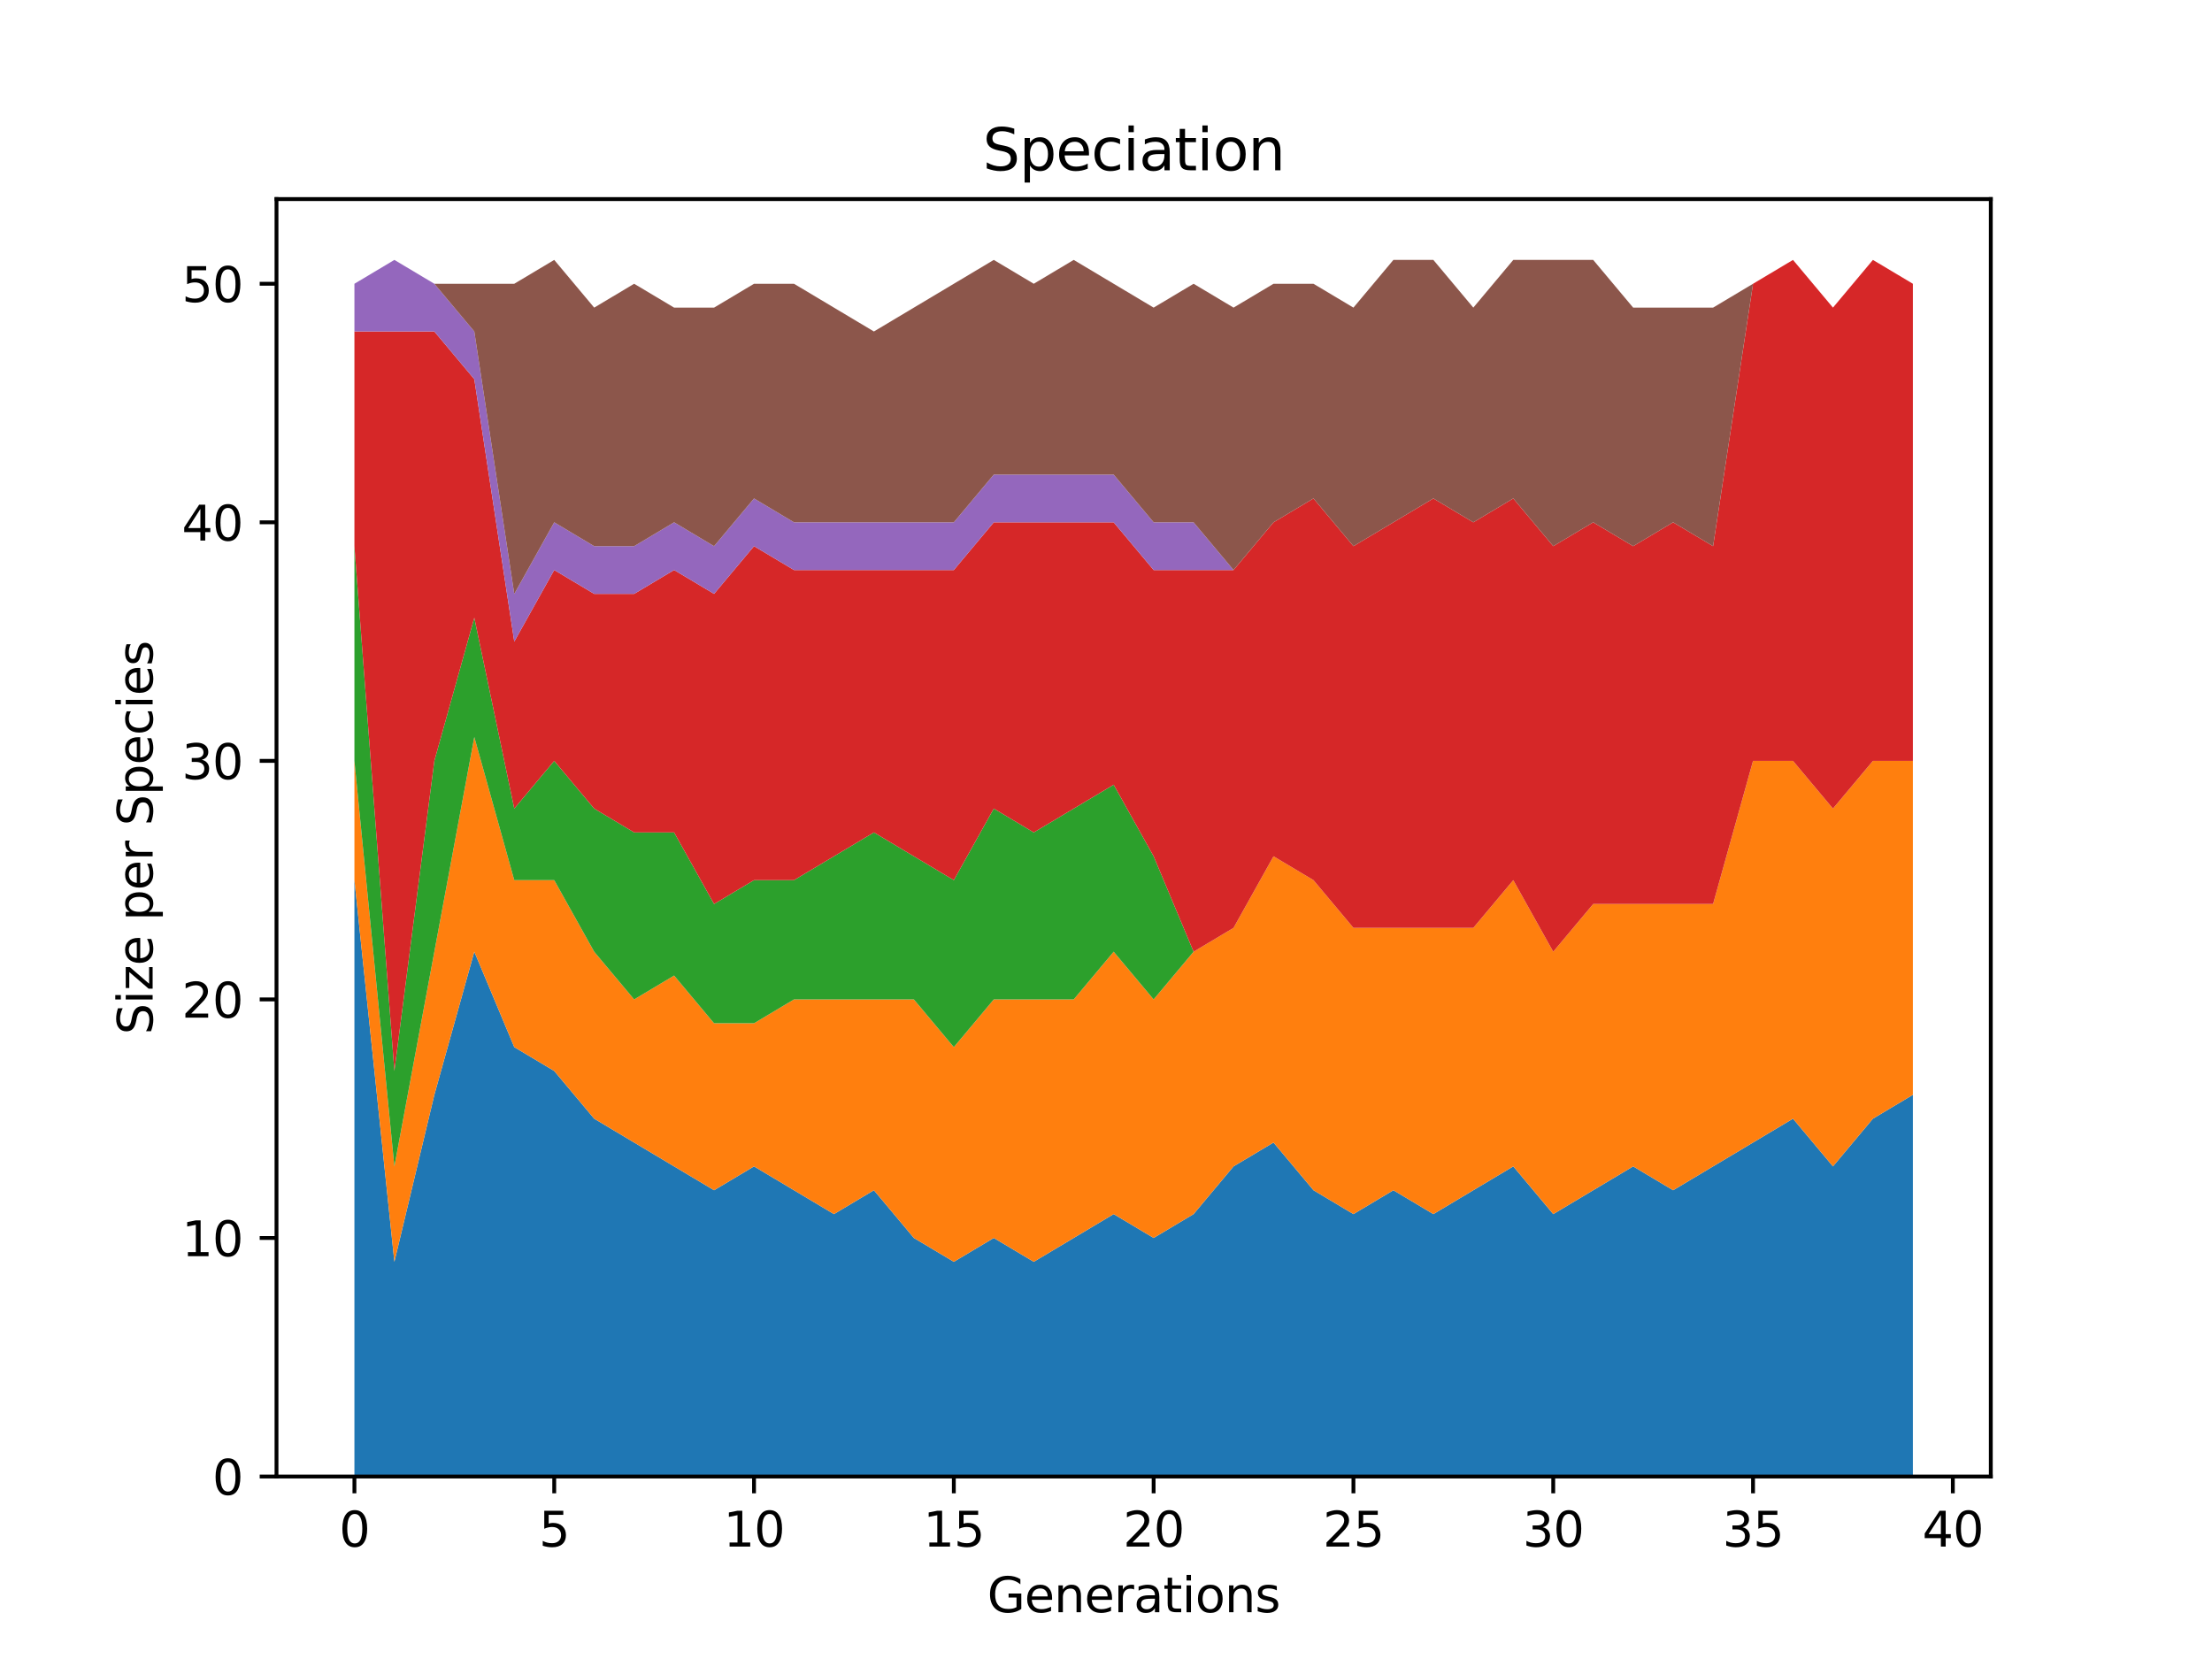 <?xml version="1.0" encoding="utf-8" standalone="no"?>
<!DOCTYPE svg PUBLIC "-//W3C//DTD SVG 1.1//EN"
  "http://www.w3.org/Graphics/SVG/1.1/DTD/svg11.dtd">
<svg xmlns:xlink="http://www.w3.org/1999/xlink" width="460.8pt" height="345.6pt" viewBox="0 0 460.8 345.6" xmlns="http://www.w3.org/2000/svg" version="1.1">
 <defs>
  <style type="text/css">*{stroke-linejoin: round; stroke-linecap: butt}</style>
 </defs>
 <g id="figure_1">
  <g id="patch_1">
   <path d="M 0 345.6 
L 460.8 345.6 
L 460.8 0 
L 0 0 
z
" style="fill: #ffffff"/>
  </g>
  <g id="axes_1">
   <g id="patch_2">
    <path d="M 57.6 307.584 
L 414.72 307.584 
L 414.72 41.472 
L 57.6 41.472 
z
" style="fill: #ffffff"/>
   </g>
   <g id="PolyCollection_1">
    <path d="M 73.833 183.349 
L 73.833 307.584 
L 82.157 307.584 
L 90.482 307.584 
L 98.806 307.584 
L 107.131 307.584 
L 115.455 307.584 
L 123.78 307.584 
L 132.104 307.584 
L 140.429 307.584 
L 148.753 307.584 
L 157.077 307.584 
L 165.402 307.584 
L 173.726 307.584 
L 182.051 307.584 
L 190.375 307.584 
L 198.7 307.584 
L 207.024 307.584 
L 215.349 307.584 
L 223.673 307.584 
L 231.998 307.584 
L 240.322 307.584 
L 248.647 307.584 
L 256.971 307.584 
L 265.296 307.584 
L 273.62 307.584 
L 281.945 307.584 
L 290.269 307.584 
L 298.594 307.584 
L 306.918 307.584 
L 315.243 307.584 
L 323.567 307.584 
L 331.891 307.584 
L 340.216 307.584 
L 348.54 307.584 
L 356.865 307.584 
L 365.189 307.584 
L 373.514 307.584 
L 381.838 307.584 
L 390.163 307.584 
L 398.487 307.584 
L 398.487 228.073 
L 398.487 228.073 
L 390.163 233.043 
L 381.838 242.982 
L 373.514 233.043 
L 365.189 238.012 
L 356.865 242.982 
L 348.54 247.951 
L 340.216 242.982 
L 331.891 247.951 
L 323.567 252.92 
L 315.243 242.982 
L 306.918 247.951 
L 298.594 252.92 
L 290.269 247.951 
L 281.945 252.92 
L 273.62 247.951 
L 265.296 238.012 
L 256.971 242.982 
L 248.647 252.92 
L 240.322 257.89 
L 231.998 252.92 
L 223.673 257.89 
L 215.349 262.859 
L 207.024 257.89 
L 198.7 262.859 
L 190.375 257.89 
L 182.051 247.951 
L 173.726 252.92 
L 165.402 247.951 
L 157.077 242.982 
L 148.753 247.951 
L 140.429 242.982 
L 132.104 238.012 
L 123.78 233.043 
L 115.455 223.104 
L 107.131 218.135 
L 98.806 198.257 
L 90.482 228.073 
L 82.157 262.859 
L 73.833 183.349 
z
" clip-path="url(#p8ee429fdee)" style="fill: #1f77b4"/>
   </g>
   <g id="PolyCollection_2">
    <path d="M 73.833 158.502 
L 73.833 183.349 
L 82.157 262.859 
L 90.482 228.073 
L 98.806 198.257 
L 107.131 218.135 
L 115.455 223.104 
L 123.78 233.043 
L 132.104 238.012 
L 140.429 242.982 
L 148.753 247.951 
L 157.077 242.982 
L 165.402 247.951 
L 173.726 252.92 
L 182.051 247.951 
L 190.375 257.89 
L 198.7 262.859 
L 207.024 257.89 
L 215.349 262.859 
L 223.673 257.89 
L 231.998 252.92 
L 240.322 257.89 
L 248.647 252.92 
L 256.971 242.982 
L 265.296 238.012 
L 273.62 247.951 
L 281.945 252.92 
L 290.269 247.951 
L 298.594 252.92 
L 306.918 247.951 
L 315.243 242.982 
L 323.567 252.92 
L 331.891 247.951 
L 340.216 242.982 
L 348.54 247.951 
L 356.865 242.982 
L 365.189 238.012 
L 373.514 233.043 
L 381.838 242.982 
L 390.163 233.043 
L 398.487 228.073 
L 398.487 158.502 
L 398.487 158.502 
L 390.163 158.502 
L 381.838 168.44 
L 373.514 158.502 
L 365.189 158.502 
L 356.865 188.318 
L 348.54 188.318 
L 340.216 188.318 
L 331.891 188.318 
L 323.567 198.257 
L 315.243 183.349 
L 306.918 193.288 
L 298.594 193.288 
L 290.269 193.288 
L 281.945 193.288 
L 273.62 183.349 
L 265.296 178.379 
L 256.971 193.288 
L 248.647 198.257 
L 240.322 208.196 
L 231.998 198.257 
L 223.673 208.196 
L 215.349 208.196 
L 207.024 208.196 
L 198.7 218.135 
L 190.375 208.196 
L 182.051 208.196 
L 173.726 208.196 
L 165.402 208.196 
L 157.077 213.165 
L 148.753 213.165 
L 140.429 203.226 
L 132.104 208.196 
L 123.78 198.257 
L 115.455 183.349 
L 107.131 183.349 
L 98.806 153.532 
L 90.482 198.257 
L 82.157 242.982 
L 73.833 158.502 
z
" clip-path="url(#p8ee429fdee)" style="fill: #ff7f0e"/>
   </g>
   <g id="PolyCollection_3">
    <path d="M 73.833 113.777 
L 73.833 158.502 
L 82.157 242.982 
L 90.482 198.257 
L 98.806 153.532 
L 107.131 183.349 
L 115.455 183.349 
L 123.78 198.257 
L 132.104 208.196 
L 140.429 203.226 
L 148.753 213.165 
L 157.077 213.165 
L 165.402 208.196 
L 173.726 208.196 
L 182.051 208.196 
L 190.375 208.196 
L 198.7 218.135 
L 207.024 208.196 
L 215.349 208.196 
L 223.673 208.196 
L 231.998 198.257 
L 240.322 208.196 
L 248.647 198.257 
L 256.971 193.288 
L 265.296 178.379 
L 273.62 183.349 
L 281.945 193.288 
L 290.269 193.288 
L 298.594 193.288 
L 306.918 193.288 
L 315.243 183.349 
L 323.567 198.257 
L 331.891 188.318 
L 340.216 188.318 
L 348.54 188.318 
L 356.865 188.318 
L 365.189 158.502 
L 373.514 158.502 
L 381.838 168.44 
L 390.163 158.502 
L 398.487 158.502 
L 398.487 158.502 
L 398.487 158.502 
L 390.163 158.502 
L 381.838 168.44 
L 373.514 158.502 
L 365.189 158.502 
L 356.865 188.318 
L 348.54 188.318 
L 340.216 188.318 
L 331.891 188.318 
L 323.567 198.257 
L 315.243 183.349 
L 306.918 193.288 
L 298.594 193.288 
L 290.269 193.288 
L 281.945 193.288 
L 273.62 183.349 
L 265.296 178.379 
L 256.971 193.288 
L 248.647 198.257 
L 240.322 178.379 
L 231.998 163.471 
L 223.673 168.44 
L 215.349 173.41 
L 207.024 168.44 
L 198.7 183.349 
L 190.375 178.379 
L 182.051 173.41 
L 173.726 178.379 
L 165.402 183.349 
L 157.077 183.349 
L 148.753 188.318 
L 140.429 173.41 
L 132.104 173.41 
L 123.78 168.44 
L 115.455 158.502 
L 107.131 168.44 
L 98.806 128.685 
L 90.482 158.502 
L 82.157 223.104 
L 73.833 113.777 
z
" clip-path="url(#p8ee429fdee)" style="fill: #2ca02c"/>
   </g>
   <g id="PolyCollection_4">
    <path d="M 73.833 69.052 
L 73.833 113.777 
L 82.157 223.104 
L 90.482 158.502 
L 98.806 128.685 
L 107.131 168.44 
L 115.455 158.502 
L 123.78 168.44 
L 132.104 173.41 
L 140.429 173.41 
L 148.753 188.318 
L 157.077 183.349 
L 165.402 183.349 
L 173.726 178.379 
L 182.051 173.41 
L 190.375 178.379 
L 198.7 183.349 
L 207.024 168.44 
L 215.349 173.41 
L 223.673 168.44 
L 231.998 163.471 
L 240.322 178.379 
L 248.647 198.257 
L 256.971 193.288 
L 265.296 178.379 
L 273.62 183.349 
L 281.945 193.288 
L 290.269 193.288 
L 298.594 193.288 
L 306.918 193.288 
L 315.243 183.349 
L 323.567 198.257 
L 331.891 188.318 
L 340.216 188.318 
L 348.54 188.318 
L 356.865 188.318 
L 365.189 158.502 
L 373.514 158.502 
L 381.838 168.44 
L 390.163 158.502 
L 398.487 158.502 
L 398.487 59.113 
L 398.487 59.113 
L 390.163 54.144 
L 381.838 64.083 
L 373.514 54.144 
L 365.189 59.113 
L 356.865 113.777 
L 348.54 108.808 
L 340.216 113.777 
L 331.891 108.808 
L 323.567 113.777 
L 315.243 103.838 
L 306.918 108.808 
L 298.594 103.838 
L 290.269 108.808 
L 281.945 113.777 
L 273.62 103.838 
L 265.296 108.808 
L 256.971 118.746 
L 248.647 118.746 
L 240.322 118.746 
L 231.998 108.808 
L 223.673 108.808 
L 215.349 108.808 
L 207.024 108.808 
L 198.7 118.746 
L 190.375 118.746 
L 182.051 118.746 
L 173.726 118.746 
L 165.402 118.746 
L 157.077 113.777 
L 148.753 123.716 
L 140.429 118.746 
L 132.104 123.716 
L 123.78 123.716 
L 115.455 118.746 
L 107.131 133.655 
L 98.806 78.991 
L 90.482 69.052 
L 82.157 69.052 
L 73.833 69.052 
z
" clip-path="url(#p8ee429fdee)" style="fill: #d62728"/>
   </g>
   <g id="PolyCollection_5">
    <path d="M 73.833 59.113 
L 73.833 69.052 
L 82.157 69.052 
L 90.482 69.052 
L 98.806 78.991 
L 107.131 133.655 
L 115.455 118.746 
L 123.78 123.716 
L 132.104 123.716 
L 140.429 118.746 
L 148.753 123.716 
L 157.077 113.777 
L 165.402 118.746 
L 173.726 118.746 
L 182.051 118.746 
L 190.375 118.746 
L 198.7 118.746 
L 207.024 108.808 
L 215.349 108.808 
L 223.673 108.808 
L 231.998 108.808 
L 240.322 118.746 
L 248.647 118.746 
L 256.971 118.746 
L 265.296 108.808 
L 273.62 103.838 
L 281.945 113.777 
L 290.269 108.808 
L 298.594 103.838 
L 306.918 108.808 
L 315.243 103.838 
L 323.567 113.777 
L 331.891 108.808 
L 340.216 113.777 
L 348.54 108.808 
L 356.865 113.777 
L 365.189 59.113 
L 373.514 54.144 
L 381.838 64.083 
L 390.163 54.144 
L 398.487 59.113 
L 398.487 59.113 
L 398.487 59.113 
L 390.163 54.144 
L 381.838 64.083 
L 373.514 54.144 
L 365.189 59.113 
L 356.865 113.777 
L 348.54 108.808 
L 340.216 113.777 
L 331.891 108.808 
L 323.567 113.777 
L 315.243 103.838 
L 306.918 108.808 
L 298.594 103.838 
L 290.269 108.808 
L 281.945 113.777 
L 273.62 103.838 
L 265.296 108.808 
L 256.971 118.746 
L 248.647 108.808 
L 240.322 108.808 
L 231.998 98.869 
L 223.673 98.869 
L 215.349 98.869 
L 207.024 98.869 
L 198.7 108.808 
L 190.375 108.808 
L 182.051 108.808 
L 173.726 108.808 
L 165.402 108.808 
L 157.077 103.838 
L 148.753 113.777 
L 140.429 108.808 
L 132.104 113.777 
L 123.78 113.777 
L 115.455 108.808 
L 107.131 123.716 
L 98.806 69.052 
L 90.482 59.113 
L 82.157 54.144 
L 73.833 59.113 
z
" clip-path="url(#p8ee429fdee)" style="fill: #9467bd"/>
   </g>
   <g id="PolyCollection_6">
    <path d="M 73.833 59.113 
L 73.833 59.113 
L 82.157 54.144 
L 90.482 59.113 
L 98.806 69.052 
L 107.131 123.716 
L 115.455 108.808 
L 123.78 113.777 
L 132.104 113.777 
L 140.429 108.808 
L 148.753 113.777 
L 157.077 103.838 
L 165.402 108.808 
L 173.726 108.808 
L 182.051 108.808 
L 190.375 108.808 
L 198.7 108.808 
L 207.024 98.869 
L 215.349 98.869 
L 223.673 98.869 
L 231.998 98.869 
L 240.322 108.808 
L 248.647 108.808 
L 256.971 118.746 
L 265.296 108.808 
L 273.62 103.838 
L 281.945 113.777 
L 290.269 108.808 
L 298.594 103.838 
L 306.918 108.808 
L 315.243 103.838 
L 323.567 113.777 
L 331.891 108.808 
L 340.216 113.777 
L 348.54 108.808 
L 356.865 113.777 
L 365.189 59.113 
L 373.514 54.144 
L 381.838 64.083 
L 390.163 54.144 
L 398.487 59.113 
L 398.487 59.113 
L 398.487 59.113 
L 390.163 54.144 
L 381.838 64.083 
L 373.514 54.144 
L 365.189 59.113 
L 356.865 64.083 
L 348.54 64.083 
L 340.216 64.083 
L 331.891 54.144 
L 323.567 54.144 
L 315.243 54.144 
L 306.918 64.083 
L 298.594 54.144 
L 290.269 54.144 
L 281.945 64.083 
L 273.62 59.113 
L 265.296 59.113 
L 256.971 64.083 
L 248.647 59.113 
L 240.322 64.083 
L 231.998 59.113 
L 223.673 54.144 
L 215.349 59.113 
L 207.024 54.144 
L 198.7 59.113 
L 190.375 64.083 
L 182.051 69.052 
L 173.726 64.083 
L 165.402 59.113 
L 157.077 59.113 
L 148.753 64.083 
L 140.429 64.083 
L 132.104 59.113 
L 123.78 64.083 
L 115.455 54.144 
L 107.131 59.113 
L 98.806 59.113 
L 90.482 59.113 
L 82.157 54.144 
L 73.833 59.113 
z
" clip-path="url(#p8ee429fdee)" style="fill: #8c564b"/>
   </g>
   <g id="matplotlib.axis_1">
    <g id="xtick_1">
     <g id="line2d_1">
      <defs>
       <path id="mc82003983f" d="M 0 0 
L 0 3.5 
" style="stroke: #000000; stroke-width: 0.8"/>
      </defs>
      <g>
       <use xlink:href="#mc82003983f" x="73.833" y="307.584" style="stroke: #000000; stroke-width: 0.8"/>
      </g>
     </g>
     <g id="text_1">
      <!-- 0 -->
      <g transform="translate(70.651 322.182) scale(0.1 -0.1)">
       <defs>
        <path id="DejaVuSans-30" d="M 2034 4250 
Q 1547 4250 1301 3770 
Q 1056 3291 1056 2328 
Q 1056 1369 1301 889 
Q 1547 409 2034 409 
Q 2525 409 2770 889 
Q 3016 1369 3016 2328 
Q 3016 3291 2770 3770 
Q 2525 4250 2034 4250 
z
M 2034 4750 
Q 2819 4750 3233 4129 
Q 3647 3509 3647 2328 
Q 3647 1150 3233 529 
Q 2819 -91 2034 -91 
Q 1250 -91 836 529 
Q 422 1150 422 2328 
Q 422 3509 836 4129 
Q 1250 4750 2034 4750 
z
" transform="scale(0.016)"/>
       </defs>
       <use xlink:href="#DejaVuSans-30"/>
      </g>
     </g>
    </g>
    <g id="xtick_2">
     <g id="line2d_2">
      <g>
       <use xlink:href="#mc82003983f" x="115.455" y="307.584" style="stroke: #000000; stroke-width: 0.8"/>
      </g>
     </g>
     <g id="text_2">
      <!-- 5 -->
      <g transform="translate(112.274 322.182) scale(0.1 -0.1)">
       <defs>
        <path id="DejaVuSans-35" d="M 691 4666 
L 3169 4666 
L 3169 4134 
L 1269 4134 
L 1269 2991 
Q 1406 3038 1543 3061 
Q 1681 3084 1819 3084 
Q 2600 3084 3056 2656 
Q 3513 2228 3513 1497 
Q 3513 744 3044 326 
Q 2575 -91 1722 -91 
Q 1428 -91 1123 -41 
Q 819 9 494 109 
L 494 744 
Q 775 591 1075 516 
Q 1375 441 1709 441 
Q 2250 441 2565 725 
Q 2881 1009 2881 1497 
Q 2881 1984 2565 2268 
Q 2250 2553 1709 2553 
Q 1456 2553 1204 2497 
Q 953 2441 691 2322 
L 691 4666 
z
" transform="scale(0.016)"/>
       </defs>
       <use xlink:href="#DejaVuSans-35"/>
      </g>
     </g>
    </g>
    <g id="xtick_3">
     <g id="line2d_3">
      <g>
       <use xlink:href="#mc82003983f" x="157.077" y="307.584" style="stroke: #000000; stroke-width: 0.8"/>
      </g>
     </g>
     <g id="text_3">
      <!-- 10 -->
      <g transform="translate(150.715 322.182) scale(0.1 -0.1)">
       <defs>
        <path id="DejaVuSans-31" d="M 794 531 
L 1825 531 
L 1825 4091 
L 703 3866 
L 703 4441 
L 1819 4666 
L 2450 4666 
L 2450 531 
L 3481 531 
L 3481 0 
L 794 0 
L 794 531 
z
" transform="scale(0.016)"/>
       </defs>
       <use xlink:href="#DejaVuSans-31"/>
       <use xlink:href="#DejaVuSans-30" x="63.623"/>
      </g>
     </g>
    </g>
    <g id="xtick_4">
     <g id="line2d_4">
      <g>
       <use xlink:href="#mc82003983f" x="198.7" y="307.584" style="stroke: #000000; stroke-width: 0.8"/>
      </g>
     </g>
     <g id="text_4">
      <!-- 15 -->
      <g transform="translate(192.337 322.182) scale(0.1 -0.1)">
       <use xlink:href="#DejaVuSans-31"/>
       <use xlink:href="#DejaVuSans-35" x="63.623"/>
      </g>
     </g>
    </g>
    <g id="xtick_5">
     <g id="line2d_5">
      <g>
       <use xlink:href="#mc82003983f" x="240.322" y="307.584" style="stroke: #000000; stroke-width: 0.8"/>
      </g>
     </g>
     <g id="text_5">
      <!-- 20 -->
      <g transform="translate(233.96 322.182) scale(0.1 -0.1)">
       <defs>
        <path id="DejaVuSans-32" d="M 1228 531 
L 3431 531 
L 3431 0 
L 469 0 
L 469 531 
Q 828 903 1448 1529 
Q 2069 2156 2228 2338 
Q 2531 2678 2651 2914 
Q 2772 3150 2772 3378 
Q 2772 3750 2511 3984 
Q 2250 4219 1831 4219 
Q 1534 4219 1204 4116 
Q 875 4013 500 3803 
L 500 4441 
Q 881 4594 1212 4672 
Q 1544 4750 1819 4750 
Q 2544 4750 2975 4387 
Q 3406 4025 3406 3419 
Q 3406 3131 3298 2873 
Q 3191 2616 2906 2266 
Q 2828 2175 2409 1742 
Q 1991 1309 1228 531 
z
" transform="scale(0.016)"/>
       </defs>
       <use xlink:href="#DejaVuSans-32"/>
       <use xlink:href="#DejaVuSans-30" x="63.623"/>
      </g>
     </g>
    </g>
    <g id="xtick_6">
     <g id="line2d_6">
      <g>
       <use xlink:href="#mc82003983f" x="281.945" y="307.584" style="stroke: #000000; stroke-width: 0.8"/>
      </g>
     </g>
     <g id="text_6">
      <!-- 25 -->
      <g transform="translate(275.582 322.182) scale(0.1 -0.1)">
       <use xlink:href="#DejaVuSans-32"/>
       <use xlink:href="#DejaVuSans-35" x="63.623"/>
      </g>
     </g>
    </g>
    <g id="xtick_7">
     <g id="line2d_7">
      <g>
       <use xlink:href="#mc82003983f" x="323.567" y="307.584" style="stroke: #000000; stroke-width: 0.8"/>
      </g>
     </g>
     <g id="text_7">
      <!-- 30 -->
      <g transform="translate(317.204 322.182) scale(0.1 -0.1)">
       <defs>
        <path id="DejaVuSans-33" d="M 2597 2516 
Q 3050 2419 3304 2112 
Q 3559 1806 3559 1356 
Q 3559 666 3084 287 
Q 2609 -91 1734 -91 
Q 1441 -91 1130 -33 
Q 819 25 488 141 
L 488 750 
Q 750 597 1062 519 
Q 1375 441 1716 441 
Q 2309 441 2620 675 
Q 2931 909 2931 1356 
Q 2931 1769 2642 2001 
Q 2353 2234 1838 2234 
L 1294 2234 
L 1294 2753 
L 1863 2753 
Q 2328 2753 2575 2939 
Q 2822 3125 2822 3475 
Q 2822 3834 2567 4026 
Q 2313 4219 1838 4219 
Q 1578 4219 1281 4162 
Q 984 4106 628 3988 
L 628 4550 
Q 988 4650 1302 4700 
Q 1616 4750 1894 4750 
Q 2613 4750 3031 4423 
Q 3450 4097 3450 3541 
Q 3450 3153 3228 2886 
Q 3006 2619 2597 2516 
z
" transform="scale(0.016)"/>
       </defs>
       <use xlink:href="#DejaVuSans-33"/>
       <use xlink:href="#DejaVuSans-30" x="63.623"/>
      </g>
     </g>
    </g>
    <g id="xtick_8">
     <g id="line2d_8">
      <g>
       <use xlink:href="#mc82003983f" x="365.189" y="307.584" style="stroke: #000000; stroke-width: 0.8"/>
      </g>
     </g>
     <g id="text_8">
      <!-- 35 -->
      <g transform="translate(358.827 322.182) scale(0.1 -0.1)">
       <use xlink:href="#DejaVuSans-33"/>
       <use xlink:href="#DejaVuSans-35" x="63.623"/>
      </g>
     </g>
    </g>
    <g id="xtick_9">
     <g id="line2d_9">
      <g>
       <use xlink:href="#mc82003983f" x="406.812" y="307.584" style="stroke: #000000; stroke-width: 0.8"/>
      </g>
     </g>
     <g id="text_9">
      <!-- 40 -->
      <g transform="translate(400.449 322.182) scale(0.1 -0.1)">
       <defs>
        <path id="DejaVuSans-34" d="M 2419 4116 
L 825 1625 
L 2419 1625 
L 2419 4116 
z
M 2253 4666 
L 3047 4666 
L 3047 1625 
L 3713 1625 
L 3713 1100 
L 3047 1100 
L 3047 0 
L 2419 0 
L 2419 1100 
L 313 1100 
L 313 1709 
L 2253 4666 
z
" transform="scale(0.016)"/>
       </defs>
       <use xlink:href="#DejaVuSans-34"/>
       <use xlink:href="#DejaVuSans-30" x="63.623"/>
      </g>
     </g>
    </g>
    <g id="text_10">
     <!-- Generations -->
     <g transform="translate(205.662 335.861) scale(0.1 -0.1)">
      <defs>
       <path id="DejaVuSans-47" d="M 3809 666 
L 3809 1919 
L 2778 1919 
L 2778 2438 
L 4434 2438 
L 4434 434 
Q 4069 175 3628 42 
Q 3188 -91 2688 -91 
Q 1594 -91 976 548 
Q 359 1188 359 2328 
Q 359 3472 976 4111 
Q 1594 4750 2688 4750 
Q 3144 4750 3555 4637 
Q 3966 4525 4313 4306 
L 4313 3634 
Q 3963 3931 3569 4081 
Q 3175 4231 2741 4231 
Q 1884 4231 1454 3753 
Q 1025 3275 1025 2328 
Q 1025 1384 1454 906 
Q 1884 428 2741 428 
Q 3075 428 3337 486 
Q 3600 544 3809 666 
z
" transform="scale(0.016)"/>
       <path id="DejaVuSans-65" d="M 3597 1894 
L 3597 1613 
L 953 1613 
Q 991 1019 1311 708 
Q 1631 397 2203 397 
Q 2534 397 2845 478 
Q 3156 559 3463 722 
L 3463 178 
Q 3153 47 2828 -22 
Q 2503 -91 2169 -91 
Q 1331 -91 842 396 
Q 353 884 353 1716 
Q 353 2575 817 3079 
Q 1281 3584 2069 3584 
Q 2775 3584 3186 3129 
Q 3597 2675 3597 1894 
z
M 3022 2063 
Q 3016 2534 2758 2815 
Q 2500 3097 2075 3097 
Q 1594 3097 1305 2825 
Q 1016 2553 972 2059 
L 3022 2063 
z
" transform="scale(0.016)"/>
       <path id="DejaVuSans-6e" d="M 3513 2113 
L 3513 0 
L 2938 0 
L 2938 2094 
Q 2938 2591 2744 2837 
Q 2550 3084 2163 3084 
Q 1697 3084 1428 2787 
Q 1159 2491 1159 1978 
L 1159 0 
L 581 0 
L 581 3500 
L 1159 3500 
L 1159 2956 
Q 1366 3272 1645 3428 
Q 1925 3584 2291 3584 
Q 2894 3584 3203 3211 
Q 3513 2838 3513 2113 
z
" transform="scale(0.016)"/>
       <path id="DejaVuSans-72" d="M 2631 2963 
Q 2534 3019 2420 3045 
Q 2306 3072 2169 3072 
Q 1681 3072 1420 2755 
Q 1159 2438 1159 1844 
L 1159 0 
L 581 0 
L 581 3500 
L 1159 3500 
L 1159 2956 
Q 1341 3275 1631 3429 
Q 1922 3584 2338 3584 
Q 2397 3584 2469 3576 
Q 2541 3569 2628 3553 
L 2631 2963 
z
" transform="scale(0.016)"/>
       <path id="DejaVuSans-61" d="M 2194 1759 
Q 1497 1759 1228 1600 
Q 959 1441 959 1056 
Q 959 750 1161 570 
Q 1363 391 1709 391 
Q 2188 391 2477 730 
Q 2766 1069 2766 1631 
L 2766 1759 
L 2194 1759 
z
M 3341 1997 
L 3341 0 
L 2766 0 
L 2766 531 
Q 2569 213 2275 61 
Q 1981 -91 1556 -91 
Q 1019 -91 701 211 
Q 384 513 384 1019 
Q 384 1609 779 1909 
Q 1175 2209 1959 2209 
L 2766 2209 
L 2766 2266 
Q 2766 2663 2505 2880 
Q 2244 3097 1772 3097 
Q 1472 3097 1187 3025 
Q 903 2953 641 2809 
L 641 3341 
Q 956 3463 1253 3523 
Q 1550 3584 1831 3584 
Q 2591 3584 2966 3190 
Q 3341 2797 3341 1997 
z
" transform="scale(0.016)"/>
       <path id="DejaVuSans-74" d="M 1172 4494 
L 1172 3500 
L 2356 3500 
L 2356 3053 
L 1172 3053 
L 1172 1153 
Q 1172 725 1289 603 
Q 1406 481 1766 481 
L 2356 481 
L 2356 0 
L 1766 0 
Q 1100 0 847 248 
Q 594 497 594 1153 
L 594 3053 
L 172 3053 
L 172 3500 
L 594 3500 
L 594 4494 
L 1172 4494 
z
" transform="scale(0.016)"/>
       <path id="DejaVuSans-69" d="M 603 3500 
L 1178 3500 
L 1178 0 
L 603 0 
L 603 3500 
z
M 603 4863 
L 1178 4863 
L 1178 4134 
L 603 4134 
L 603 4863 
z
" transform="scale(0.016)"/>
       <path id="DejaVuSans-6f" d="M 1959 3097 
Q 1497 3097 1228 2736 
Q 959 2375 959 1747 
Q 959 1119 1226 758 
Q 1494 397 1959 397 
Q 2419 397 2687 759 
Q 2956 1122 2956 1747 
Q 2956 2369 2687 2733 
Q 2419 3097 1959 3097 
z
M 1959 3584 
Q 2709 3584 3137 3096 
Q 3566 2609 3566 1747 
Q 3566 888 3137 398 
Q 2709 -91 1959 -91 
Q 1206 -91 779 398 
Q 353 888 353 1747 
Q 353 2609 779 3096 
Q 1206 3584 1959 3584 
z
" transform="scale(0.016)"/>
       <path id="DejaVuSans-73" d="M 2834 3397 
L 2834 2853 
Q 2591 2978 2328 3040 
Q 2066 3103 1784 3103 
Q 1356 3103 1142 2972 
Q 928 2841 928 2578 
Q 928 2378 1081 2264 
Q 1234 2150 1697 2047 
L 1894 2003 
Q 2506 1872 2764 1633 
Q 3022 1394 3022 966 
Q 3022 478 2636 193 
Q 2250 -91 1575 -91 
Q 1294 -91 989 -36 
Q 684 19 347 128 
L 347 722 
Q 666 556 975 473 
Q 1284 391 1588 391 
Q 1994 391 2212 530 
Q 2431 669 2431 922 
Q 2431 1156 2273 1281 
Q 2116 1406 1581 1522 
L 1381 1569 
Q 847 1681 609 1914 
Q 372 2147 372 2553 
Q 372 3047 722 3315 
Q 1072 3584 1716 3584 
Q 2034 3584 2315 3537 
Q 2597 3491 2834 3397 
z
" transform="scale(0.016)"/>
      </defs>
      <use xlink:href="#DejaVuSans-47"/>
      <use xlink:href="#DejaVuSans-65" x="77.49"/>
      <use xlink:href="#DejaVuSans-6e" x="139.014"/>
      <use xlink:href="#DejaVuSans-65" x="202.393"/>
      <use xlink:href="#DejaVuSans-72" x="263.916"/>
      <use xlink:href="#DejaVuSans-61" x="305.029"/>
      <use xlink:href="#DejaVuSans-74" x="366.309"/>
      <use xlink:href="#DejaVuSans-69" x="405.518"/>
      <use xlink:href="#DejaVuSans-6f" x="433.301"/>
      <use xlink:href="#DejaVuSans-6e" x="494.482"/>
      <use xlink:href="#DejaVuSans-73" x="557.861"/>
     </g>
    </g>
   </g>
   <g id="matplotlib.axis_2">
    <g id="ytick_1">
     <g id="line2d_10">
      <defs>
       <path id="m04948a62db" d="M 0 0 
L -3.5 0 
" style="stroke: #000000; stroke-width: 0.8"/>
      </defs>
      <g>
       <use xlink:href="#m04948a62db" x="57.6" y="307.584" style="stroke: #000000; stroke-width: 0.8"/>
      </g>
     </g>
     <g id="text_11">
      <!-- 0 -->
      <g transform="translate(44.237 311.383) scale(0.1 -0.1)">
       <use xlink:href="#DejaVuSans-30"/>
      </g>
     </g>
    </g>
    <g id="ytick_2">
     <g id="line2d_11">
      <g>
       <use xlink:href="#m04948a62db" x="57.6" y="257.89" style="stroke: #000000; stroke-width: 0.8"/>
      </g>
     </g>
     <g id="text_12">
      <!-- 10 -->
      <g transform="translate(37.875 261.689) scale(0.1 -0.1)">
       <use xlink:href="#DejaVuSans-31"/>
       <use xlink:href="#DejaVuSans-30" x="63.623"/>
      </g>
     </g>
    </g>
    <g id="ytick_3">
     <g id="line2d_12">
      <g>
       <use xlink:href="#m04948a62db" x="57.6" y="208.196" style="stroke: #000000; stroke-width: 0.8"/>
      </g>
     </g>
     <g id="text_13">
      <!-- 20 -->
      <g transform="translate(37.875 211.995) scale(0.1 -0.1)">
       <use xlink:href="#DejaVuSans-32"/>
       <use xlink:href="#DejaVuSans-30" x="63.623"/>
      </g>
     </g>
    </g>
    <g id="ytick_4">
     <g id="line2d_13">
      <g>
       <use xlink:href="#m04948a62db" x="57.6" y="158.502" style="stroke: #000000; stroke-width: 0.8"/>
      </g>
     </g>
     <g id="text_14">
      <!-- 30 -->
      <g transform="translate(37.875 162.301) scale(0.1 -0.1)">
       <use xlink:href="#DejaVuSans-33"/>
       <use xlink:href="#DejaVuSans-30" x="63.623"/>
      </g>
     </g>
    </g>
    <g id="ytick_5">
     <g id="line2d_14">
      <g>
       <use xlink:href="#m04948a62db" x="57.6" y="108.808" style="stroke: #000000; stroke-width: 0.8"/>
      </g>
     </g>
     <g id="text_15">
      <!-- 40 -->
      <g transform="translate(37.875 112.607) scale(0.1 -0.1)">
       <use xlink:href="#DejaVuSans-34"/>
       <use xlink:href="#DejaVuSans-30" x="63.623"/>
      </g>
     </g>
    </g>
    <g id="ytick_6">
     <g id="line2d_15">
      <g>
       <use xlink:href="#m04948a62db" x="57.6" y="59.113" style="stroke: #000000; stroke-width: 0.8"/>
      </g>
     </g>
     <g id="text_16">
      <!-- 50 -->
      <g transform="translate(37.875 62.913) scale(0.1 -0.1)">
       <use xlink:href="#DejaVuSans-35"/>
       <use xlink:href="#DejaVuSans-30" x="63.623"/>
      </g>
     </g>
    </g>
    <g id="text_17">
     <!-- Size per Species -->
     <g transform="translate(31.795 215.521) rotate(-90) scale(0.1 -0.1)">
      <defs>
       <path id="DejaVuSans-53" d="M 3425 4513 
L 3425 3897 
Q 3066 4069 2747 4153 
Q 2428 4238 2131 4238 
Q 1616 4238 1336 4038 
Q 1056 3838 1056 3469 
Q 1056 3159 1242 3001 
Q 1428 2844 1947 2747 
L 2328 2669 
Q 3034 2534 3370 2195 
Q 3706 1856 3706 1288 
Q 3706 609 3251 259 
Q 2797 -91 1919 -91 
Q 1588 -91 1214 -16 
Q 841 59 441 206 
L 441 856 
Q 825 641 1194 531 
Q 1563 422 1919 422 
Q 2459 422 2753 634 
Q 3047 847 3047 1241 
Q 3047 1584 2836 1778 
Q 2625 1972 2144 2069 
L 1759 2144 
Q 1053 2284 737 2584 
Q 422 2884 422 3419 
Q 422 4038 858 4394 
Q 1294 4750 2059 4750 
Q 2388 4750 2728 4690 
Q 3069 4631 3425 4513 
z
" transform="scale(0.016)"/>
       <path id="DejaVuSans-7a" d="M 353 3500 
L 3084 3500 
L 3084 2975 
L 922 459 
L 3084 459 
L 3084 0 
L 275 0 
L 275 525 
L 2438 3041 
L 353 3041 
L 353 3500 
z
" transform="scale(0.016)"/>
       <path id="DejaVuSans-20" transform="scale(0.016)"/>
       <path id="DejaVuSans-70" d="M 1159 525 
L 1159 -1331 
L 581 -1331 
L 581 3500 
L 1159 3500 
L 1159 2969 
Q 1341 3281 1617 3432 
Q 1894 3584 2278 3584 
Q 2916 3584 3314 3078 
Q 3713 2572 3713 1747 
Q 3713 922 3314 415 
Q 2916 -91 2278 -91 
Q 1894 -91 1617 61 
Q 1341 213 1159 525 
z
M 3116 1747 
Q 3116 2381 2855 2742 
Q 2594 3103 2138 3103 
Q 1681 3103 1420 2742 
Q 1159 2381 1159 1747 
Q 1159 1113 1420 752 
Q 1681 391 2138 391 
Q 2594 391 2855 752 
Q 3116 1113 3116 1747 
z
" transform="scale(0.016)"/>
       <path id="DejaVuSans-63" d="M 3122 3366 
L 3122 2828 
Q 2878 2963 2633 3030 
Q 2388 3097 2138 3097 
Q 1578 3097 1268 2742 
Q 959 2388 959 1747 
Q 959 1106 1268 751 
Q 1578 397 2138 397 
Q 2388 397 2633 464 
Q 2878 531 3122 666 
L 3122 134 
Q 2881 22 2623 -34 
Q 2366 -91 2075 -91 
Q 1284 -91 818 406 
Q 353 903 353 1747 
Q 353 2603 823 3093 
Q 1294 3584 2113 3584 
Q 2378 3584 2631 3529 
Q 2884 3475 3122 3366 
z
" transform="scale(0.016)"/>
      </defs>
      <use xlink:href="#DejaVuSans-53"/>
      <use xlink:href="#DejaVuSans-69" x="63.477"/>
      <use xlink:href="#DejaVuSans-7a" x="91.26"/>
      <use xlink:href="#DejaVuSans-65" x="143.75"/>
      <use xlink:href="#DejaVuSans-20" x="205.273"/>
      <use xlink:href="#DejaVuSans-70" x="237.061"/>
      <use xlink:href="#DejaVuSans-65" x="300.537"/>
      <use xlink:href="#DejaVuSans-72" x="362.061"/>
      <use xlink:href="#DejaVuSans-20" x="403.174"/>
      <use xlink:href="#DejaVuSans-53" x="434.961"/>
      <use xlink:href="#DejaVuSans-70" x="498.438"/>
      <use xlink:href="#DejaVuSans-65" x="561.914"/>
      <use xlink:href="#DejaVuSans-63" x="623.438"/>
      <use xlink:href="#DejaVuSans-69" x="678.418"/>
      <use xlink:href="#DejaVuSans-65" x="706.201"/>
      <use xlink:href="#DejaVuSans-73" x="767.725"/>
     </g>
    </g>
   </g>
   <g id="patch_3">
    <path d="M 57.6 307.584 
L 57.6 41.472 
" style="fill: none; stroke: #000000; stroke-width: 0.8; stroke-linejoin: miter; stroke-linecap: square"/>
   </g>
   <g id="patch_4">
    <path d="M 414.72 307.584 
L 414.72 41.472 
" style="fill: none; stroke: #000000; stroke-width: 0.8; stroke-linejoin: miter; stroke-linecap: square"/>
   </g>
   <g id="patch_5">
    <path d="M 57.6 307.584 
L 414.72 307.584 
" style="fill: none; stroke: #000000; stroke-width: 0.8; stroke-linejoin: miter; stroke-linecap: square"/>
   </g>
   <g id="patch_6">
    <path d="M 57.6 41.472 
L 414.72 41.472 
" style="fill: none; stroke: #000000; stroke-width: 0.8; stroke-linejoin: miter; stroke-linecap: square"/>
   </g>
   <g id="text_18">
    <!-- Speciation -->
    <g transform="translate(204.714 35.472) scale(0.12 -0.12)">
     <use xlink:href="#DejaVuSans-53"/>
     <use xlink:href="#DejaVuSans-70" x="63.477"/>
     <use xlink:href="#DejaVuSans-65" x="126.953"/>
     <use xlink:href="#DejaVuSans-63" x="188.477"/>
     <use xlink:href="#DejaVuSans-69" x="243.457"/>
     <use xlink:href="#DejaVuSans-61" x="271.24"/>
     <use xlink:href="#DejaVuSans-74" x="332.52"/>
     <use xlink:href="#DejaVuSans-69" x="371.729"/>
     <use xlink:href="#DejaVuSans-6f" x="399.512"/>
     <use xlink:href="#DejaVuSans-6e" x="460.693"/>
    </g>
   </g>
  </g>
 </g>
 <defs>
  <clipPath id="p8ee429fdee">
   <rect x="57.6" y="41.472" width="357.12" height="266.112"/>
  </clipPath>
 </defs>
</svg>
